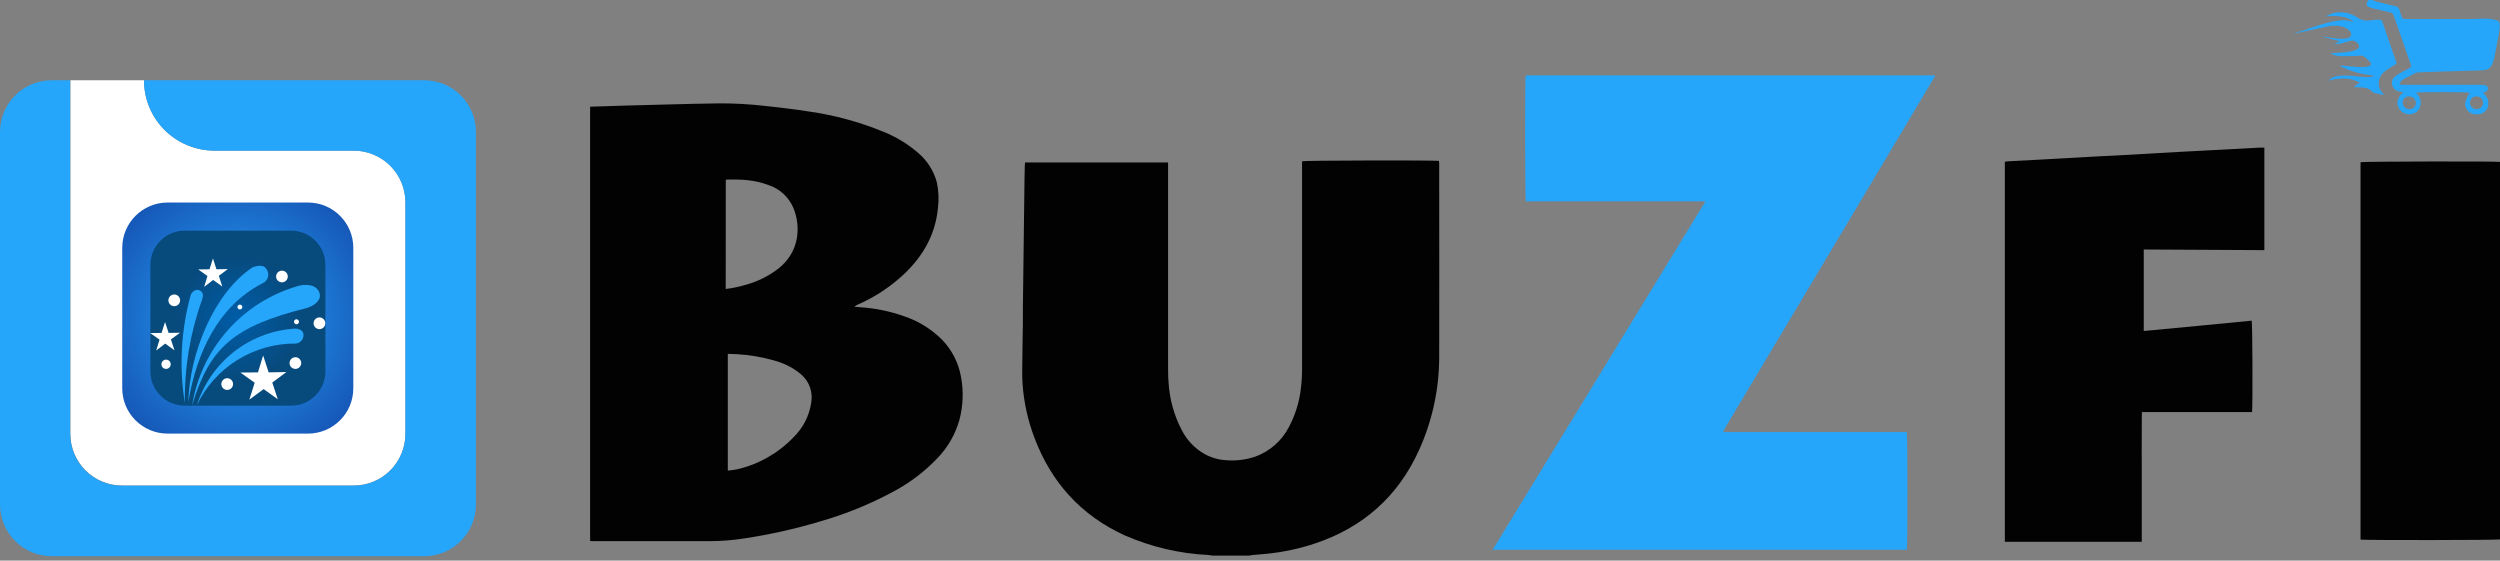 <svg width="165" height="37" viewBox="0 0 165 37" fill="none" xmlns="http://www.w3.org/2000/svg">
<rect x="0" y="0" width="165" height="37" fill="#808080" stroke="none"/>
<path fill-rule="evenodd" clip-rule="evenodd" d="M23.166 18.703C23.166 18.775 23.145 18.845 23.106 18.904C23.067 18.963 23.011 19.01 22.945 19.037C22.879 19.065 22.807 19.072 22.737 19.059C22.667 19.045 22.603 19.011 22.552 18.961C22.502 18.91 22.467 18.846 22.453 18.777C22.439 18.707 22.446 18.634 22.474 18.569C22.501 18.503 22.547 18.446 22.606 18.407C22.665 18.367 22.735 18.346 22.806 18.346C22.901 18.346 22.992 18.384 23.059 18.451C23.127 18.518 23.165 18.608 23.166 18.703Z" fill="white"/>
<path fill-rule="evenodd" clip-rule="evenodd" d="M38.947 7.043L41.355 6.966C42.233 6.94 43.111 6.917 43.988 6.897C45.153 6.87 46.317 6.833 47.484 6.822C48.486 6.818 49.486 6.874 50.481 6.989C51.449 7.094 52.408 7.203 53.378 7.358C55.058 7.595 56.703 8.041 58.273 8.683C59.126 9.02 59.915 9.499 60.607 10.1C61.197 10.6 61.621 11.266 61.825 12.012C61.952 12.582 61.978 13.17 61.902 13.75C61.718 15.632 60.789 17.111 59.4 18.333C58.555 19.073 57.6 19.677 56.569 20.123C56.504 20.151 56.443 20.191 56.392 20.241C56.525 20.253 56.655 20.268 56.788 20.279C57.767 20.342 58.733 20.54 59.659 20.868C60.608 21.183 61.471 21.716 62.178 22.424C62.824 23.091 63.257 23.936 63.422 24.85C63.604 25.796 63.57 26.772 63.324 27.703C63.059 28.653 62.561 29.522 61.876 30.232C61.042 31.111 60.072 31.85 59.004 32.422C57.454 33.263 55.816 33.932 54.12 34.417C52.482 34.906 50.811 35.28 49.12 35.536C48.362 35.655 47.596 35.715 46.829 35.716C44.297 35.716 41.766 35.716 39.234 35.716C39.137 35.716 39.041 35.716 38.947 35.706V7.043ZM48.036 23.353V31.06C48.251 31.032 48.447 31.021 48.638 30.977C50.064 30.651 51.362 29.914 52.374 28.857C53.002 28.244 53.413 27.442 53.542 26.573C53.601 26.237 53.573 25.891 53.461 25.569C53.348 25.247 53.155 24.959 52.9 24.732C52.717 24.572 52.52 24.429 52.312 24.304C51.917 24.072 51.492 23.895 51.048 23.779C50.275 23.562 49.481 23.427 48.679 23.379C48.473 23.368 48.261 23.364 48.036 23.353ZM47.897 19.072C48.327 19.022 48.751 18.934 49.165 18.811C49.972 18.599 50.729 18.226 51.389 17.715C52.774 16.606 52.87 14.962 52.361 13.716C52.21 13.364 51.987 13.049 51.705 12.79C51.424 12.532 51.09 12.337 50.727 12.217C49.828 11.87 48.886 11.823 47.944 11.855L47.902 11.879L47.897 19.072Z" fill="#020202"/>
<path fill-rule="evenodd" clip-rule="evenodd" d="M80.049 36.671C79.949 36.658 79.848 36.639 79.748 36.63C77.835 36.537 75.957 36.094 74.205 35.322C71.33 34.001 69.376 31.829 68.267 28.877C67.837 27.744 67.575 26.555 67.49 25.346C67.449 24.76 67.47 24.167 67.477 23.576C67.477 22.869 67.502 22.161 67.509 21.452C67.509 20.671 67.509 19.89 67.526 19.098C67.541 17.903 67.558 16.706 67.571 15.512L67.616 11.928C67.616 11.603 67.629 11.286 67.635 10.954C67.635 10.883 67.65 10.811 67.654 10.723H77.093V11.005C77.093 15.363 77.093 19.715 77.093 24.064C77.093 24.454 77.093 24.845 77.125 25.235C77.189 26.343 77.489 27.425 78.007 28.408C78.341 29.055 78.854 29.592 79.484 29.955C79.918 30.198 80.4 30.34 80.895 30.373C81.551 30.429 82.212 30.351 82.837 30.142C83.806 29.793 84.607 29.088 85.076 28.17C85.483 27.399 85.746 26.561 85.851 25.695C85.914 25.205 85.942 24.71 85.936 24.216C85.936 19.78 85.936 15.345 85.936 10.909V10.642C86.106 10.588 94.572 10.569 94.97 10.618C94.97 10.676 94.987 10.74 94.987 10.802C94.987 11.17 94.987 11.541 94.987 11.909C94.987 15.792 95.002 19.673 94.987 23.557C94.986 25.674 94.534 27.767 93.662 29.696C92.279 32.753 89.978 34.802 86.799 35.866C85.778 36.207 84.722 36.434 83.65 36.545C83.297 36.581 82.944 36.605 82.595 36.639C82.545 36.646 82.495 36.657 82.447 36.671H80.049Z" fill="#020202"/>
<path fill-rule="evenodd" clip-rule="evenodd" d="M156.581 0C156.649 0.037 156.721 0.068 156.795 0.092C157.223 0.201 157.651 0.306 158.079 0.405C158.149 0.408 158.215 0.436 158.266 0.482C158.318 0.528 158.353 0.591 158.364 0.659C158.405 0.809 158.456 0.955 158.516 1.098C158.527 1.149 158.557 1.193 158.6 1.222C158.644 1.251 158.696 1.262 158.747 1.252C158.819 1.248 158.89 1.248 158.961 1.252C160.415 1.252 161.869 1.252 163.32 1.252C163.581 1.252 163.836 1.222 164.093 1.229C164.292 1.232 164.49 1.257 164.684 1.304C164.926 1.362 164.988 1.454 164.981 1.698C164.979 1.866 164.964 2.035 164.934 2.201C164.836 2.738 164.735 3.271 164.624 3.808C164.588 3.966 164.535 4.12 164.467 4.267C164.427 4.367 164.359 4.453 164.271 4.517C164.184 4.58 164.081 4.618 163.973 4.626C163.877 4.626 163.782 4.645 163.686 4.648C162.686 4.68 161.682 4.708 160.689 4.737C160.332 4.748 159.98 4.761 159.619 4.776C159.56 4.777 159.502 4.789 159.447 4.81C159.176 4.945 158.906 5.082 158.642 5.228C158.573 5.257 158.512 5.304 158.466 5.363C158.419 5.422 158.388 5.492 158.375 5.566C158.445 5.582 158.517 5.592 158.589 5.598H162.706C163.059 5.598 163.414 5.598 163.776 5.598C163.864 5.598 163.952 5.609 164.037 5.632C164.087 5.64 164.132 5.667 164.164 5.706C164.195 5.746 164.21 5.796 164.206 5.846C164.208 5.894 164.194 5.941 164.166 5.98C164.138 6.019 164.098 6.047 164.052 6.06C163.995 6.08 163.936 6.095 163.877 6.108L163.99 6.238C164.075 6.321 164.141 6.421 164.183 6.532C164.225 6.643 164.241 6.762 164.232 6.88C164.183 7.396 163.737 7.634 163.247 7.523C163.15 7.504 163.058 7.464 162.978 7.406C162.898 7.348 162.832 7.273 162.784 7.186C162.736 7.1 162.707 7.004 162.7 6.905C162.694 6.806 162.709 6.707 162.744 6.615C162.814 6.442 162.9 6.275 162.999 6.116C162.868 6.073 159.687 6.067 159.439 6.116C159.551 6.201 159.639 6.313 159.695 6.441C159.751 6.57 159.774 6.711 159.76 6.85C159.748 7.045 159.663 7.227 159.522 7.362C159.373 7.485 159.185 7.55 158.992 7.544C158.799 7.538 158.614 7.462 158.473 7.33C158.386 7.249 158.319 7.149 158.279 7.037C158.238 6.925 158.224 6.806 158.238 6.688C158.26 6.565 158.308 6.449 158.377 6.345C158.446 6.242 158.536 6.154 158.64 6.086L158.411 6.052C158.296 6.046 158.185 6.005 158.093 5.935C158.002 5.864 157.933 5.768 157.898 5.658C157.857 5.549 157.853 5.43 157.886 5.318C157.918 5.206 157.985 5.108 158.077 5.037C158.248 4.914 158.429 4.805 158.617 4.71C158.726 4.648 158.844 4.598 158.953 4.538C159.019 4.498 159.079 4.444 159.152 4.389C159.092 4.211 159.036 4.044 158.979 3.879C158.651 2.939 158.319 1.999 158 1.06C157.984 0.994 157.949 0.935 157.9 0.889C157.85 0.844 157.788 0.813 157.722 0.803C157.349 0.73 156.986 0.64 156.622 0.552C156.535 0.534 156.451 0.509 156.369 0.475C156.172 0.39 156.142 0.244 156.277 0.073C156.294 0.049 156.309 0.024 156.324 0L156.581 0ZM159.006 6.367C158.951 6.361 158.894 6.368 158.841 6.387C158.788 6.405 158.74 6.435 158.699 6.473C158.658 6.512 158.627 6.559 158.606 6.611C158.585 6.663 158.576 6.719 158.578 6.775C158.582 6.89 158.63 6.998 158.712 7.078C158.793 7.157 158.903 7.203 159.017 7.204C159.072 7.207 159.128 7.199 159.18 7.18C159.232 7.161 159.279 7.131 159.319 7.093C159.359 7.055 159.391 7.009 159.413 6.958C159.435 6.907 159.446 6.852 159.445 6.797C159.446 6.74 159.434 6.683 159.412 6.63C159.39 6.577 159.358 6.529 159.317 6.489C159.276 6.449 159.227 6.417 159.174 6.396C159.121 6.375 159.064 6.365 159.006 6.367ZM163.448 6.367C163.393 6.363 163.337 6.371 163.285 6.39C163.233 6.409 163.185 6.439 163.145 6.477C163.105 6.516 163.073 6.562 163.051 6.613C163.03 6.665 163.019 6.72 163.02 6.775C163.02 6.886 163.063 6.993 163.14 7.073C163.217 7.153 163.323 7.2 163.433 7.204C163.491 7.207 163.549 7.199 163.603 7.18C163.657 7.16 163.707 7.13 163.749 7.091C163.792 7.052 163.826 7.005 163.849 6.953C163.873 6.9 163.886 6.844 163.887 6.786C163.888 6.729 163.877 6.672 163.855 6.619C163.833 6.566 163.8 6.518 163.758 6.479C163.717 6.439 163.667 6.409 163.613 6.39C163.559 6.37 163.501 6.362 163.444 6.367H163.448Z" fill="#26A6FB"/>
<path fill-rule="evenodd" clip-rule="evenodd" d="M112.561 13.288H100.707C100.649 13.119 100.639 5.223 100.694 4.975H127.73C127.687 5.056 127.653 5.125 127.614 5.189C126.487 7.084 125.357 8.979 124.226 10.873L114.048 27.924C113.971 28.057 113.89 28.189 113.813 28.324C113.78 28.386 113.75 28.45 113.725 28.515H125.848C125.9 28.705 125.91 36.055 125.848 36.284H98.515C103.197 28.618 107.862 20.979 112.561 13.288Z" fill="#26A6FB"/>
<path fill-rule="evenodd" clip-rule="evenodd" d="M149.448 9.747V16.509L141.487 16.466V21.846C143.869 21.632 146.241 21.388 148.611 21.163C148.664 21.33 148.686 26.753 148.635 27.196H141.369C141.345 27.778 141.369 28.346 141.356 28.909C141.343 29.472 141.356 30.045 141.356 30.621V35.759H132.32V10.676C132.398 10.661 132.478 10.65 132.557 10.644C133.234 10.607 133.913 10.575 134.589 10.537L138.228 10.333L140.217 10.23C141.469 10.164 142.72 10.091 143.972 10.017C144.627 9.98 145.282 9.95 145.939 9.914L149.183 9.74C149.268 9.74 149.35 9.747 149.448 9.747Z" fill="#020202"/>
<path fill-rule="evenodd" clip-rule="evenodd" d="M165 10.685V35.603C164.837 35.65 156.09 35.661 155.795 35.614V10.704C155.955 10.655 164.656 10.637 165 10.685Z" fill="#020202"/>
<path fill-rule="evenodd" clip-rule="evenodd" d="M153.311 2.404C153.647 2.455 153.979 2.519 154.317 2.552C154.514 2.574 154.713 2.566 154.908 2.528C155.197 2.472 155.261 2.235 155.062 2.021C154.881 1.854 154.651 1.749 154.407 1.723C154.16 1.675 153.906 1.681 153.662 1.74C152.968 1.892 152.277 2.038 151.585 2.183C151.535 2.196 151.483 2.199 151.431 2.194C152.384 1.918 153.294 1.513 154.28 1.363C154.551 1.316 154.829 1.324 155.096 1.387C155.162 1.406 155.235 1.417 155.332 1.436C155.045 1.13 154.184 0.97 153.506 1.087C153.759 0.916 154.056 0.822 154.362 0.815C154.718 0.793 155.073 0.871 155.387 1.04C155.447 1.072 155.503 1.107 155.561 1.143C155.694 1.236 155.844 1.302 156.003 1.336C156.162 1.37 156.326 1.372 156.485 1.342C156.661 1.317 156.837 1.301 157.014 1.295C157.065 1.29 157.116 1.304 157.157 1.333C157.199 1.363 157.229 1.406 157.241 1.455C157.532 2.312 157.834 3.168 158.127 4.024C158.147 4.078 158.16 4.136 158.179 4.211C158.055 4.281 157.93 4.346 157.817 4.425C157.64 4.531 157.471 4.65 157.312 4.782C157.217 4.868 157.14 4.971 157.085 5.087C157.03 5.202 156.999 5.328 156.993 5.455C156.987 5.583 157.007 5.711 157.051 5.831C157.095 5.951 157.163 6.061 157.25 6.154L157.327 6.225C157.323 6.24 157.317 6.254 157.31 6.268L156.667 6.131C156.646 6.124 156.628 6.112 156.614 6.095C156.4 5.827 156.104 5.791 155.803 5.763C155.66 5.755 155.517 5.755 155.374 5.763C155.454 5.602 155.606 5.564 155.743 5.461C155.068 5.056 154.375 5.157 153.675 5.315C153.853 5.138 154.089 5.03 154.34 5.011C154.73 4.972 155.122 4.98 155.509 5.035C155.745 5.052 155.98 5.082 156.216 5.09C156.37 5.087 156.525 5.075 156.678 5.054C156.592 4.991 156.488 4.957 156.381 4.956C155.742 4.876 155.121 4.693 154.542 4.414C154.496 4.395 154.458 4.36 154.435 4.316L154.67 4.343C154.76 4.343 154.846 4.363 154.936 4.369C155.259 4.39 155.578 4.42 155.907 4.429C156.047 4.432 156.186 4.413 156.319 4.371C156.479 4.326 156.533 4.202 156.421 4.084C156.282 3.934 156.125 3.8 155.955 3.686C155.888 3.643 155.768 3.686 155.674 3.686C155.297 3.686 154.923 3.718 154.548 3.712C154.287 3.711 154.032 3.642 153.805 3.513C154.088 3.498 154.319 3.491 154.548 3.47C154.777 3.449 155 3.414 155.225 3.378C155.312 3.362 155.397 3.334 155.477 3.297C155.749 3.181 155.775 3.005 155.556 2.811C155.502 2.755 155.433 2.715 155.358 2.695C155.283 2.674 155.204 2.673 155.128 2.693C154.972 2.734 154.818 2.789 154.662 2.83C154.47 2.886 154.274 2.919 154.075 2.93L154.418 2.716L153.3 2.427C153.305 2.42 153.309 2.412 153.311 2.404Z" fill="#26A6FB"/>
<path d="M23.343 9.942H14.148C12.919 9.939 11.742 9.452 10.87 8.587C10.437 8.156 10.093 7.644 9.858 7.079C9.624 6.515 9.504 5.909 9.504 5.298L4.645 5.298V28.629C4.645 29.535 5.004 30.403 5.645 31.043C6.285 31.684 7.153 32.043 8.059 32.043H23.343C24.249 32.043 25.117 31.684 25.758 31.043C26.398 30.403 26.758 29.535 26.758 28.629V13.344C26.755 12.441 26.394 11.575 25.754 10.938C25.114 10.3 24.247 9.942 23.343 9.942ZM21.465 24.498C21.465 25.101 21.226 25.68 20.799 26.107C20.372 26.534 19.793 26.774 19.189 26.774H12.19C11.586 26.774 11.008 26.534 10.581 26.107C10.154 25.68 9.914 25.101 9.914 24.498V17.487C9.914 16.883 10.154 16.305 10.581 15.878C11.008 15.451 11.586 15.211 12.19 15.211H19.201C19.804 15.211 20.383 15.451 20.81 15.878C21.237 16.305 21.477 16.883 21.477 17.487L21.465 24.498Z" fill="white"/>
<path d="M20.326 13.367H11.062C9.408 13.367 8.068 14.707 8.068 16.36V25.625C8.068 27.278 9.408 28.618 11.062 28.618H20.326C21.979 28.618 23.319 27.278 23.319 25.625V16.36C23.319 14.707 21.979 13.367 20.326 13.367Z" fill="url(#paint0_radial_1_103)"/>
<path d="M19.212 15.222H12.19C10.939 15.222 9.925 16.236 9.925 17.486V24.509C9.925 25.759 10.939 26.773 12.19 26.773H19.212C20.463 26.773 21.477 25.759 21.477 24.509V17.486C21.477 16.236 20.463 15.222 19.212 15.222Z" fill="url(#paint1_radial_1_103)"/>
<path d="M27.986 5.298H9.503C9.502 5.909 9.623 6.515 9.857 7.079C10.092 7.644 10.435 8.156 10.869 8.587C11.741 9.452 12.918 9.939 14.146 9.942H23.342C24.248 9.942 25.116 10.301 25.757 10.942C26.397 11.582 26.757 12.45 26.757 13.356V28.64C26.757 29.546 26.397 30.414 25.757 31.055C25.116 31.695 24.248 32.055 23.342 32.055H8.046C7.141 32.055 6.272 31.695 5.632 31.055C4.992 30.414 4.632 29.546 4.632 28.64V5.298H3.414C2.509 5.298 1.64 5.658 1 6.298C0.36 6.938 0 7.807 0 8.712L0 33.295C0 34.201 0.36 35.069 1 35.709C1.64 36.35 2.509 36.709 3.414 36.709H27.997C28.903 36.709 29.771 36.35 30.411 35.709C31.052 35.069 31.411 34.201 31.411 33.295V8.712C31.411 8.263 31.323 7.818 31.15 7.403C30.978 6.988 30.726 6.611 30.407 6.294C30.089 5.977 29.711 5.726 29.296 5.555C28.88 5.384 28.435 5.297 27.986 5.298Z" fill="#26A6FB"/>
<path fill-rule="evenodd" clip-rule="evenodd" d="M21.1 19.388C21.213 19.877 20.622 20.23 20.235 20.333C15.375 21.539 13.827 22.973 12.678 26.763C12.974 24.913 13.794 23.186 15.041 21.786C16.287 20.387 17.907 19.373 19.711 18.864C20.064 18.762 20.929 18.705 21.1 19.388Z" fill="#26A6FB"/>
<path fill-rule="evenodd" clip-rule="evenodd" d="M12.586 19.445C12.586 19.445 12.814 19.024 13.155 19.16C13.497 19.297 13.383 19.627 13.338 19.775C12.551 21.964 12.165 24.277 12.2 26.604C11.811 24.213 11.947 21.766 12.598 19.434L12.586 19.445Z" fill="#26A6FB"/>
<path fill-rule="evenodd" clip-rule="evenodd" d="M16.651 17.657C16.651 17.657 17.3 17.361 17.551 17.714C17.618 17.791 17.665 17.883 17.689 17.983C17.712 18.082 17.711 18.186 17.685 18.284C17.659 18.383 17.609 18.474 17.54 18.549C17.471 18.624 17.385 18.681 17.289 18.716C14.421 20.207 12.998 23.2 12.429 26.534C12.498 23.359 14.114 19.342 16.651 17.657Z" fill="#26A6FB"/>
<path fill-rule="evenodd" clip-rule="evenodd" d="M19.484 21.686C19.484 21.686 20.019 21.686 20.03 22.096C20.037 22.24 19.987 22.381 19.891 22.489C19.796 22.598 19.662 22.665 19.518 22.676C18.153 22.662 16.812 23.04 15.654 23.764C14.496 24.488 13.57 25.528 12.985 26.762C13.427 25.358 14.285 24.12 15.446 23.214C16.606 22.308 18.014 21.775 19.484 21.686Z" fill="#26A6FB"/>
<path fill-rule="evenodd" clip-rule="evenodd" d="M17.367 23.462L17.731 24.577L18.904 24.554L17.97 25.248L18.334 26.352L17.401 25.681L16.457 26.375L16.809 25.26L15.865 24.588L17.026 24.577L17.367 23.462Z" fill="white"/>
<path fill-rule="evenodd" clip-rule="evenodd" d="M10.892 21.255L11.131 21.972L11.882 21.96L11.279 22.404L11.518 23.121L10.903 22.677L10.311 23.132L10.528 22.415L9.913 21.983L10.664 21.972L10.892 21.255Z" fill="white"/>
<path fill-rule="evenodd" clip-rule="evenodd" d="M14.056 17.055L14.284 17.772L15.035 17.76L14.443 18.204L14.671 18.91L14.067 18.477L13.476 18.933L13.692 18.216L13.077 17.783L13.828 17.772L14.056 17.055Z" fill="white"/>
<path fill-rule="evenodd" clip-rule="evenodd" d="M11.882 19.888C11.866 19.978 11.82 20.06 11.75 20.118C11.68 20.177 11.592 20.209 11.501 20.209C11.41 20.209 11.321 20.177 11.252 20.118C11.182 20.06 11.135 19.978 11.12 19.888C11.11 19.833 11.113 19.776 11.127 19.721C11.142 19.667 11.168 19.616 11.205 19.573C11.241 19.53 11.286 19.495 11.337 19.471C11.389 19.448 11.444 19.435 11.501 19.435C11.557 19.435 11.613 19.448 11.664 19.471C11.715 19.495 11.761 19.53 11.797 19.573C11.833 19.616 11.86 19.667 11.874 19.721C11.889 19.776 11.892 19.833 11.882 19.888Z" fill="white"/>
<path fill-rule="evenodd" clip-rule="evenodd" d="M19.882 23.951C19.884 24.029 19.863 24.105 19.821 24.17C19.78 24.236 19.719 24.287 19.648 24.318C19.577 24.348 19.498 24.357 19.422 24.342C19.346 24.328 19.276 24.291 19.221 24.236C19.166 24.181 19.129 24.111 19.115 24.035C19.1 23.959 19.109 23.88 19.14 23.809C19.17 23.738 19.222 23.678 19.287 23.636C19.352 23.594 19.429 23.573 19.506 23.576C19.605 23.578 19.699 23.619 19.768 23.689C19.838 23.759 19.879 23.852 19.882 23.951Z" fill="white"/>
<path fill-rule="evenodd" clip-rule="evenodd" d="M15.377 25.283C15.386 25.338 15.384 25.395 15.369 25.45C15.354 25.504 15.328 25.555 15.291 25.598C15.255 25.641 15.21 25.676 15.159 25.7C15.107 25.724 15.052 25.736 14.995 25.736C14.939 25.736 14.883 25.724 14.832 25.7C14.781 25.676 14.736 25.641 14.699 25.598C14.663 25.555 14.636 25.504 14.622 25.45C14.607 25.395 14.604 25.338 14.614 25.283C14.63 25.193 14.677 25.112 14.746 25.053C14.816 24.994 14.904 24.962 14.995 24.962C15.086 24.962 15.175 24.994 15.245 25.053C15.314 25.112 15.361 25.193 15.377 25.283Z" fill="white"/>
<path fill-rule="evenodd" clip-rule="evenodd" d="M21.464 21.402C21.448 21.492 21.402 21.574 21.332 21.632C21.262 21.691 21.174 21.723 21.083 21.723C20.992 21.723 20.903 21.691 20.834 21.632C20.764 21.574 20.717 21.492 20.701 21.402C20.692 21.347 20.695 21.29 20.709 21.235C20.724 21.181 20.75 21.13 20.787 21.087C20.823 21.044 20.868 21.009 20.919 20.985C20.971 20.962 21.026 20.949 21.083 20.949C21.139 20.949 21.195 20.962 21.246 20.985C21.297 21.009 21.343 21.044 21.379 21.087C21.415 21.13 21.442 21.181 21.456 21.235C21.471 21.29 21.474 21.347 21.464 21.402Z" fill="white"/>
<path fill-rule="evenodd" clip-rule="evenodd" d="M18.995 18.25C18.995 18.326 18.972 18.401 18.93 18.465C18.887 18.528 18.827 18.578 18.756 18.607C18.686 18.636 18.608 18.644 18.533 18.629C18.458 18.614 18.389 18.577 18.334 18.523C18.28 18.469 18.244 18.4 18.229 18.325C18.214 18.25 18.221 18.172 18.251 18.102C18.28 18.031 18.329 17.97 18.393 17.928C18.457 17.885 18.532 17.863 18.608 17.863C18.711 17.863 18.809 17.903 18.882 17.976C18.954 18.049 18.995 18.147 18.995 18.25Z" fill="white"/>
<path fill-rule="evenodd" clip-rule="evenodd" d="M11.267 24.042C11.267 24.103 11.249 24.163 11.215 24.213C11.181 24.264 11.133 24.303 11.077 24.326C11.021 24.349 10.959 24.356 10.9 24.344C10.84 24.332 10.785 24.303 10.742 24.26C10.699 24.217 10.67 24.162 10.658 24.102C10.646 24.043 10.652 23.981 10.676 23.925C10.699 23.869 10.738 23.821 10.789 23.787C10.839 23.753 10.899 23.735 10.96 23.735C11.041 23.735 11.119 23.767 11.177 23.825C11.235 23.883 11.267 23.961 11.267 24.042Z" fill="white"/>
<path fill-rule="evenodd" clip-rule="evenodd" d="M19.734 21.232C19.734 21.277 19.716 21.321 19.684 21.353C19.652 21.385 19.608 21.403 19.563 21.403C19.52 21.4 19.479 21.381 19.45 21.349C19.42 21.317 19.404 21.275 19.404 21.232C19.404 21.211 19.408 21.19 19.416 21.171C19.424 21.152 19.436 21.134 19.451 21.119C19.465 21.105 19.483 21.093 19.502 21.085C19.521 21.077 19.542 21.073 19.563 21.073C19.607 21.073 19.648 21.089 19.68 21.119C19.712 21.148 19.731 21.189 19.734 21.232Z" fill="white"/>
<path fill-rule="evenodd" clip-rule="evenodd" d="M15.992 20.264C15.992 20.306 15.975 20.347 15.945 20.377C15.915 20.406 15.874 20.423 15.832 20.423C15.79 20.423 15.749 20.406 15.72 20.377C15.69 20.347 15.673 20.306 15.673 20.264C15.673 20.221 15.69 20.181 15.72 20.151C15.749 20.121 15.79 20.105 15.832 20.105C15.874 20.105 15.915 20.121 15.945 20.151C15.975 20.181 15.992 20.221 15.992 20.264Z" fill="white"/>
<defs>
<radialGradient id="paint0_radial_1_103" cx="0" cy="0" r="1" gradientUnits="userSpaceOnUse" gradientTransform="translate(15.694 20.987) rotate(-140.019) scale(9.521)">
<stop stop-color="#26A6FB"/>
<stop offset="1" stop-color="#1658B8"/>
</radialGradient>
<radialGradient id="paint1_radial_1_103" cx="0" cy="0" r="1" gradientUnits="userSpaceOnUse" gradientTransform="translate(15.695 20.992) scale(5.77)">
<stop stop-color="#005DA8"/>
<stop offset="0.73" stop-color="#074A7C"/>
</radialGradient>
</defs>
</svg>
